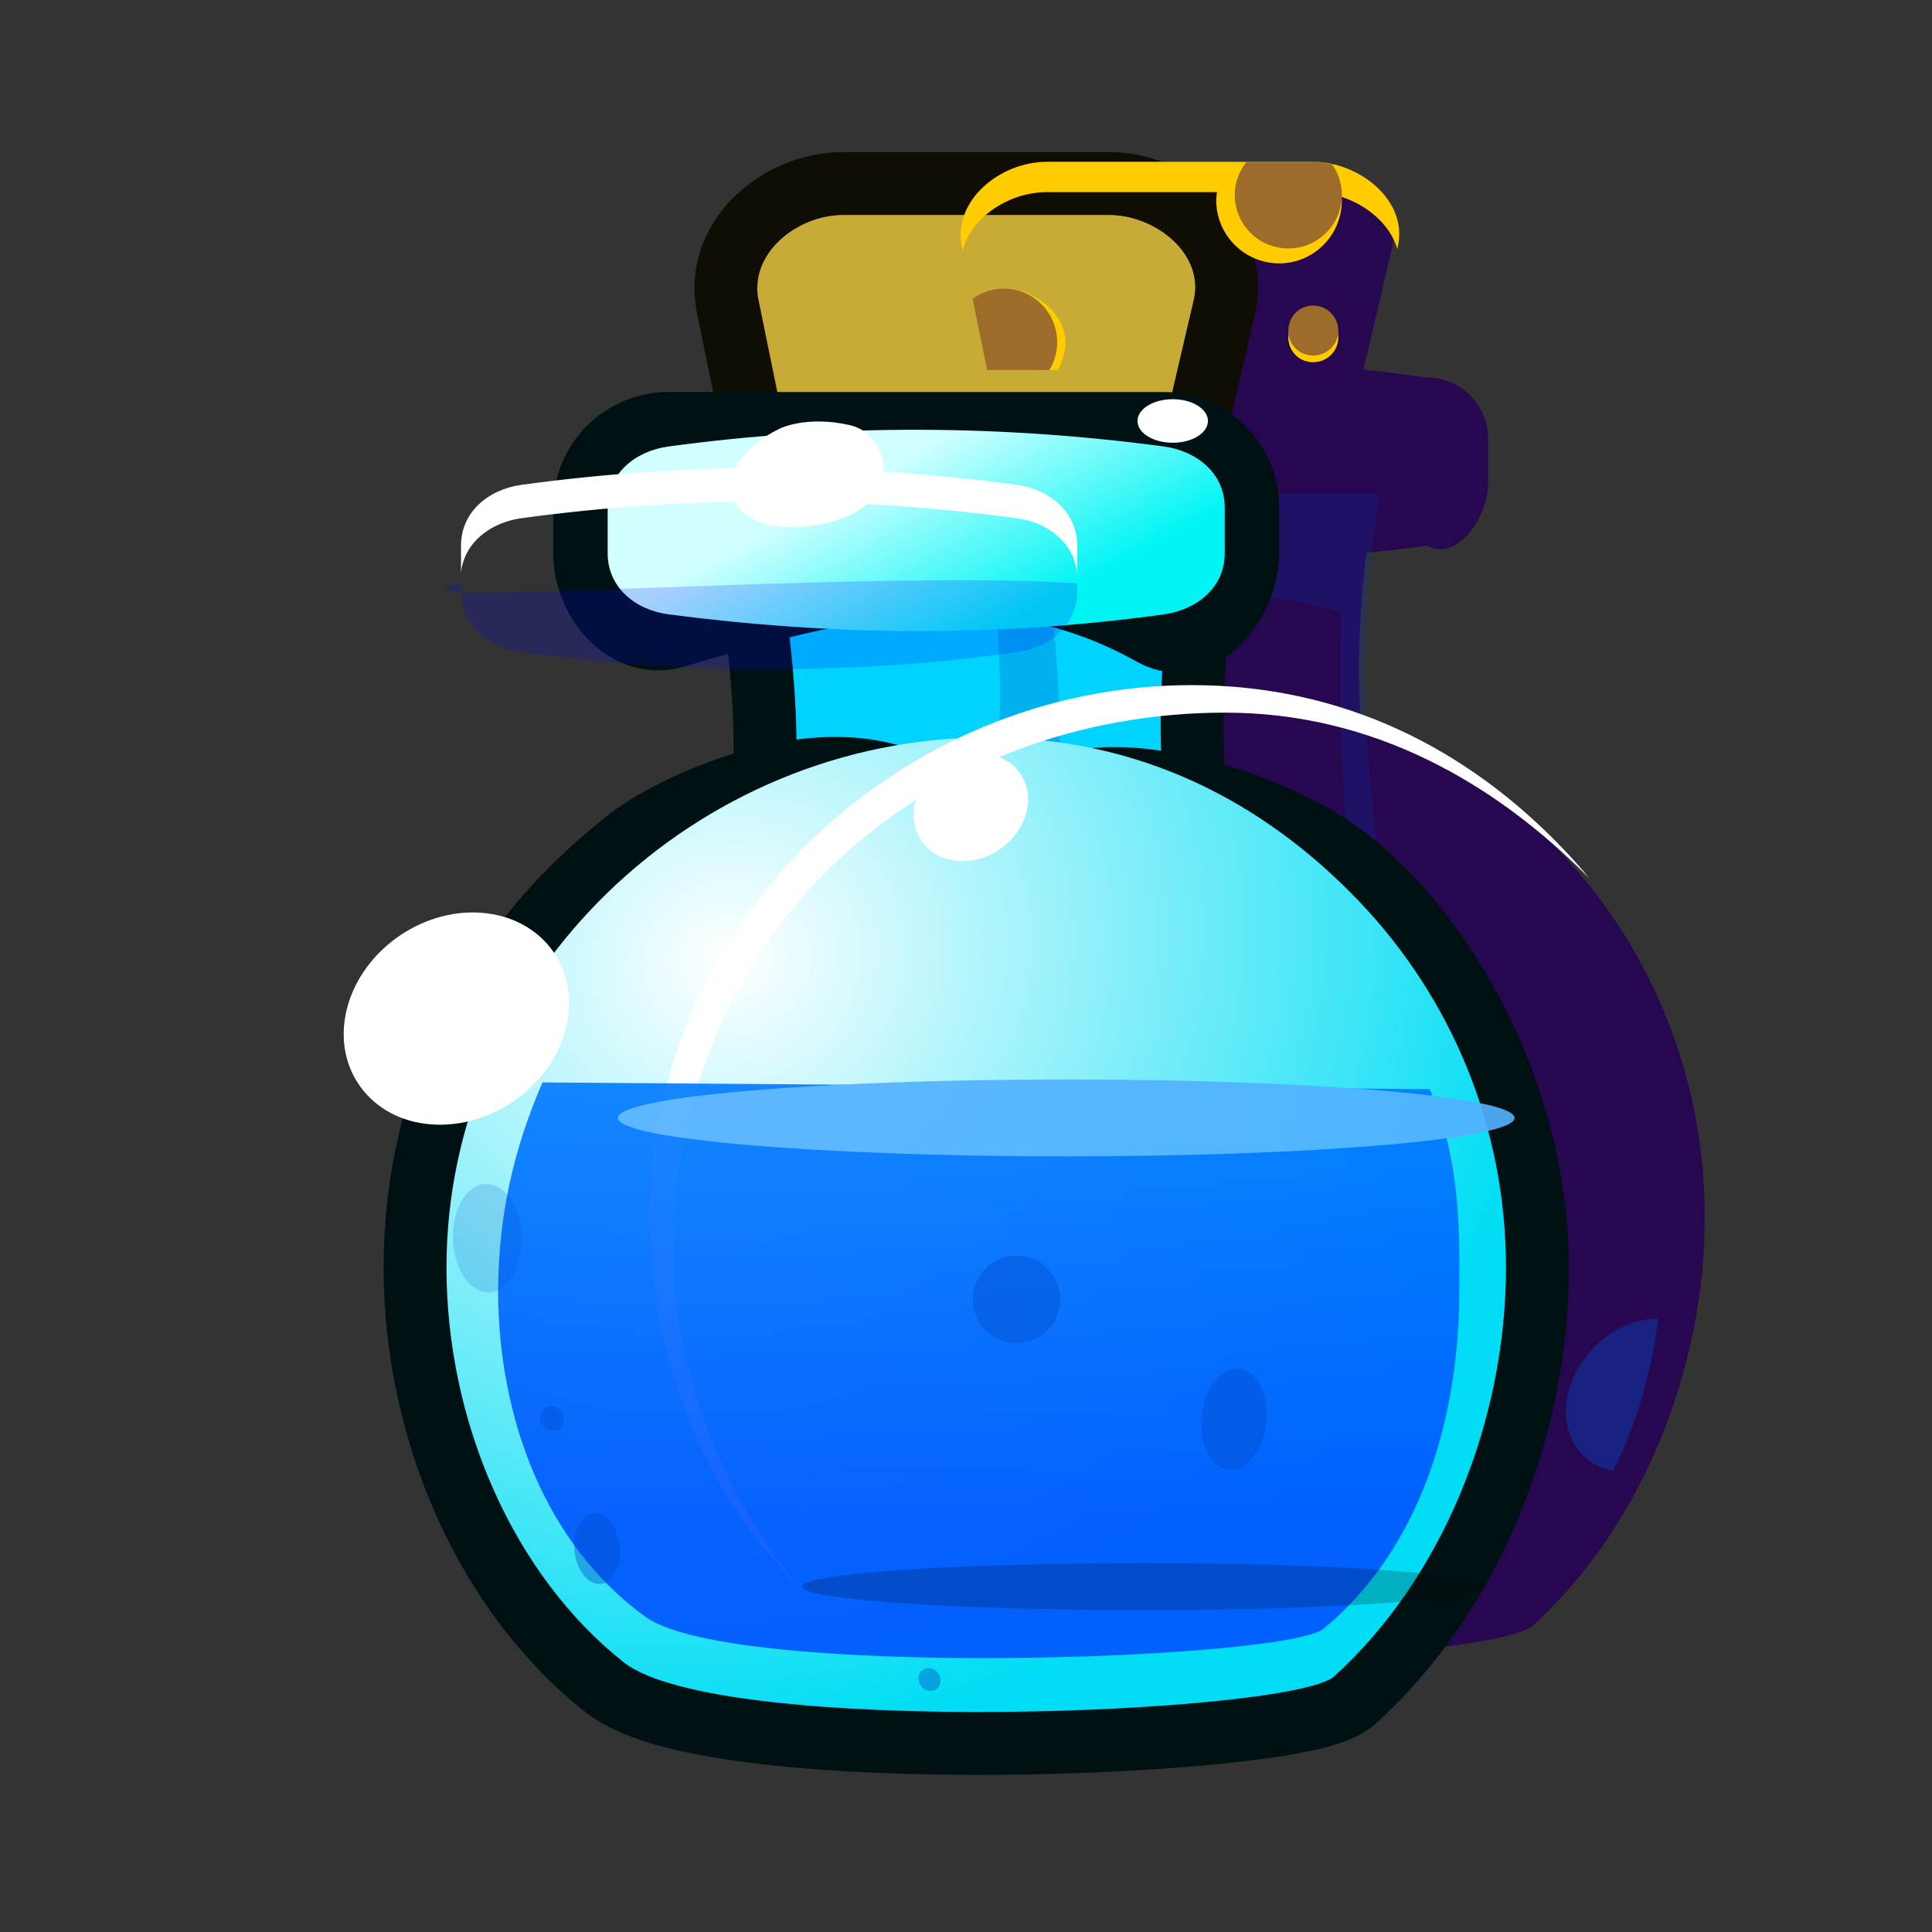 <?xml version="1.0" encoding="UTF-8" standalone="no"?>
<!-- Created with Inkscape (http://www.inkscape.org/) -->

<svg
   xmlns:dc="http://purl.org/dc/elements/1.1/"
   xmlns:cc="http://creativecommons.org/ns#"
   xmlns:rdf="http://www.w3.org/1999/02/22-rdf-syntax-ns#"
   xmlns:svg="http://www.w3.org/2000/svg"
   xmlns="http://www.w3.org/2000/svg"
   xmlns:xlink="http://www.w3.org/1999/xlink"
   xmlns:sodipodi="http://sodipodi.sourceforge.net/DTD/sodipodi-0.dtd"
   xmlns:inkscape="http://www.inkscape.org/namespaces/inkscape"
   width="256"
   height="256"
   viewBox="0 0 67.733 67.733"
   version="1.1"
   id="svg23489"
   inkscape:version="0.48.5 r10040"
   sodipodi:docname="blue_potion_icon.svg">
  <rect x="0" y="0" width="67.733" height="67.733" fill="#333333" stroke="none"/>
  <defs
     id="defs23483">
    <linearGradient
       inkscape:collect="always"
       xlink:href="#linearGradient18937"
       id="linearGradient22037"
       gradientUnits="userSpaceOnUse"
       x1="2727.109"
       y1="-682.498"
       x2="2724.836"
       y2="-686.718" />
    <linearGradient
       inkscape:collect="always"
       id="linearGradient18937">
      <stop
         style="stop-color:#00f4f4;stop-opacity:1"
         offset="0"
         id="stop18939" />
      <stop
         style="stop-color:#d1ffff;stop-opacity:1"
         offset="1"
         id="stop18941" />
    </linearGradient>
    <radialGradient
       inkscape:collect="always"
       xlink:href="#linearGradient18810"
       id="radialGradient22039"
       gradientUnits="userSpaceOnUse"
       gradientTransform="matrix(0.556,1.352,-1.475,0.607,208.465,-3936.863)"
       cx="2716.381"
       cy="-676.966"
       fx="2716.381"
       fy="-676.966"
       r="11.141" />
    <linearGradient
       inkscape:collect="always"
       id="linearGradient18810">
      <stop
         style="stop-color:#ffffff;stop-opacity:1"
         offset="0"
         id="stop18812" />
      <stop
         style="stop-color:#00ddf4;stop-opacity:1"
         offset="1"
         id="stop18814" />
    </linearGradient>
    <linearGradient
       inkscape:collect="always"
       xlink:href="#linearGradient18879"
       id="linearGradient22041"
       gradientUnits="userSpaceOnUse"
       gradientTransform="matrix(0.265,0,0,0.265,-0.141,18.562)"
       x1="10302.711"
       y1="-2609.638"
       x2="10302.711"
       y2="-2573.695" />
    <linearGradient
       inkscape:collect="always"
       id="linearGradient18879">
      <stop
         style="stop-color:#00d900;stop-opacity:1"
         offset="0"
         id="stop18881" />
      <stop
         style="stop-color:#00aa44;stop-opacity:1"
         offset="1"
         id="stop18883" />
    </linearGradient>
    <linearGradient
       inkscape:collect="always"
       xlink:href="#linearGradient18937"
       id="linearGradient4356"
       gradientUnits="userSpaceOnUse"
       x1="2727.109"
       y1="-682.498"
       x2="2724.836"
       y2="-686.718" />
    <radialGradient
       inkscape:collect="always"
       xlink:href="#linearGradient18810"
       id="radialGradient4358"
       gradientUnits="userSpaceOnUse"
       gradientTransform="matrix(0.556,1.352,-1.475,0.607,208.465,-3936.863)"
       cx="2716.381"
       cy="-676.966"
       fx="2716.381"
       fy="-676.966"
       r="11.141" />
    <linearGradient
       inkscape:collect="always"
       xlink:href="#linearGradient18879"
       id="linearGradient4360"
       gradientUnits="userSpaceOnUse"
       gradientTransform="matrix(0.265,0,0,0.265,-0.141,18.562)"
       x1="10302.711"
       y1="-2609.638"
       x2="10302.711"
       y2="-2573.695" />
    <linearGradient
       inkscape:collect="always"
       xlink:href="#linearGradient18937-6"
       id="linearGradient22073"
       gradientUnits="userSpaceOnUse"
       x1="2727.109"
       y1="-682.498"
       x2="2724.836"
       y2="-686.718" />
    <linearGradient
       inkscape:collect="always"
       id="linearGradient18937-6">
      <stop
         style="stop-color:#00f4f4;stop-opacity:1"
         offset="0"
         id="stop18939-8" />
      <stop
         style="stop-color:#d1ffff;stop-opacity:1"
         offset="1"
         id="stop18941-6" />
    </linearGradient>
    <radialGradient
       inkscape:collect="always"
       xlink:href="#linearGradient18810-2"
       id="radialGradient22075"
       gradientUnits="userSpaceOnUse"
       gradientTransform="matrix(0.556,1.352,-1.475,0.607,208.465,-3936.863)"
       cx="2716.381"
       cy="-676.966"
       fx="2716.381"
       fy="-676.966"
       r="11.141" />
    <linearGradient
       inkscape:collect="always"
       id="linearGradient18810-2">
      <stop
         style="stop-color:#ffffff;stop-opacity:1"
         offset="0"
         id="stop18812-4" />
      <stop
         style="stop-color:#00ddf4;stop-opacity:1"
         offset="1"
         id="stop18814-7" />
    </linearGradient>
    <linearGradient
       inkscape:collect="always"
       xlink:href="#linearGradient20683"
       id="linearGradient22077"
       gradientUnits="userSpaceOnUse"
       gradientTransform="matrix(0.265,0,0,0.265,-0.141,18.562)"
       x1="10302.711"
       y1="-2609.638"
       x2="10302.711"
       y2="-2569.936" />
    <linearGradient
       id="linearGradient20683"
       inkscape:collect="always">
      <stop
         id="stop20685"
         offset="0"
         style="stop-color:#ffcc00;stop-opacity:1" />
      <stop
         id="stop20687"
         offset="1"
         style="stop-color:#ff6600;stop-opacity:1" />
    </linearGradient>
    <linearGradient
       inkscape:collect="always"
       xlink:href="#linearGradient18937-6"
       id="linearGradient4461"
       gradientUnits="userSpaceOnUse"
       x1="2727.109"
       y1="-682.498"
       x2="2724.836"
       y2="-686.718" />
    <radialGradient
       inkscape:collect="always"
       xlink:href="#linearGradient18810-2"
       id="radialGradient4463"
       gradientUnits="userSpaceOnUse"
       gradientTransform="matrix(0.556,1.352,-1.475,0.607,208.465,-3936.863)"
       cx="2716.381"
       cy="-676.966"
       fx="2716.381"
       fy="-676.966"
       r="11.141" />
    <linearGradient
       inkscape:collect="always"
       xlink:href="#linearGradient20683"
       id="linearGradient4465"
       gradientUnits="userSpaceOnUse"
       gradientTransform="matrix(0.265,0,0,0.265,-0.141,18.562)"
       x1="10302.711"
       y1="-2609.638"
       x2="10302.711"
       y2="-2569.936" />
    <linearGradient
       inkscape:collect="always"
       xlink:href="#linearGradient18937-61"
       id="linearGradient22067"
       gradientUnits="userSpaceOnUse"
       x1="2727.109"
       y1="-682.498"
       x2="2724.836"
       y2="-686.718" />
    <linearGradient
       inkscape:collect="always"
       id="linearGradient18937-61">
      <stop
         style="stop-color:#00f4f4;stop-opacity:1"
         offset="0"
         id="stop18939-4" />
      <stop
         style="stop-color:#d1ffff;stop-opacity:1"
         offset="1"
         id="stop18941-9" />
    </linearGradient>
    <radialGradient
       inkscape:collect="always"
       xlink:href="#linearGradient18810-0"
       id="radialGradient22069"
       gradientUnits="userSpaceOnUse"
       gradientTransform="matrix(0.556,1.352,-1.475,0.607,208.465,-3936.863)"
       cx="2716.381"
       cy="-676.966"
       fx="2716.381"
       fy="-676.966"
       r="11.141" />
    <linearGradient
       inkscape:collect="always"
       id="linearGradient18810-0">
      <stop
         style="stop-color:#ffffff;stop-opacity:1"
         offset="0"
         id="stop18812-7" />
      <stop
         style="stop-color:#00ddf4;stop-opacity:1"
         offset="1"
         id="stop18814-77" />
    </linearGradient>
    <linearGradient
       inkscape:collect="always"
       xlink:href="#linearGradient20677"
       id="linearGradient22071"
       gradientUnits="userSpaceOnUse"
       gradientTransform="matrix(0.265,0,0,0.265,-0.141,18.562)"
       x1="10302.711"
       y1="-2609.638"
       x2="10302.711"
       y2="-2573.695" />
    <linearGradient
       id="linearGradient20677"
       inkscape:collect="always">
      <stop
         id="stop20679"
         offset="0"
         style="stop-color:#007dff;stop-opacity:1" />
      <stop
         id="stop20681"
         offset="1"
         style="stop-color:#0054ff;stop-opacity:1" />
    </linearGradient>
    <linearGradient
       inkscape:collect="always"
       xlink:href="#linearGradient18937-61"
       id="linearGradient4566"
       gradientUnits="userSpaceOnUse"
       x1="2727.109"
       y1="-682.498"
       x2="2724.836"
       y2="-686.718" />
    <radialGradient
       inkscape:collect="always"
       xlink:href="#linearGradient18810-0"
       id="radialGradient4568"
       gradientUnits="userSpaceOnUse"
       gradientTransform="matrix(0.556,1.352,-1.475,0.607,208.465,-3936.863)"
       cx="2716.381"
       cy="-676.966"
       fx="2716.381"
       fy="-676.966"
       r="11.141" />
    <linearGradient
       inkscape:collect="always"
       xlink:href="#linearGradient20677"
       id="linearGradient4570"
       gradientUnits="userSpaceOnUse"
       gradientTransform="matrix(0.265,0,0,0.265,-0.141,18.562)"
       x1="10302.711"
       y1="-2609.638"
       x2="10302.711"
       y2="-2573.695" />
  </defs>
  <sodipodi:namedview
     id="base"
     pagecolor="#a6abb0"
     bordercolor="#666666"
     borderopacity="1.0"
     inkscape:pageopacity="0.09019608"
     inkscape:pageshadow="2"
     inkscape:zoom="1.8027137"
     inkscape:cx="76.524123"
     inkscape:cy="-20.159882"
     inkscape:document-units="px"
     inkscape:current-layer="layer1"
     showgrid="false"
     inkscape:pagecheckerboard="false"
     showborder="true"
     units="px"
     inkscape:window-width="1920"
     inkscape:window-height="1017"
     inkscape:window-x="-8"
     inkscape:window-y="-8"
     inkscape:window-maximized="1"
     inkscape:showpageshadow="false"
     guidetolerance="28">
    <inkscape:grid
       type="xygrid"
       id="grid24034"
       spacingx="1px"
       spacingy="1px"
       empspacing="8"
       visible="true"
       enabled="true"
       snapvisiblegridlinesonly="true" />
  </sodipodi:namedview>
  <g
     inkscape:label="Layer 1"
     inkscape:groupmode="layer"
     id="layer1"
     transform="translate(0,-229.267)">
    <g
       id="g21763"
       transform="matrix(1.667,0,0,1.667,-4374.338,1388.011)">
      <path
         id="path21765"
         transform="matrix(0.265,0,0,0.265,-6.3049604e-6,18.562)"
         d="m 9984.812,-2680.25 c -3.734,0 -7.5,3.091 -6.75,6.75 l 0.844,4.125 1.156,5.656 0.781,0 c -1.593,0.163 -3.209,0.376 -4.813,0.594 -2.349,0 -4.268,1.632 -4.719,3.844 l 0,0.031 -0.125,0.969 0,3 0,0.687 0.125,0.938 c 0.459,2.359 2.457,4.546 4.719,3.875 0.01,0 0.022,0 0.031,0 1.382,0.18 2.768,0.355 4.156,0.5 0.379,2.8 0.621,5.229 0.75,7.344 6e-4,0.01 -6e-4,0.021 0,0.031 0.046,0.765 0.073,1.494 0.094,2.187 3e-4,0.01 -3e-4,0.021 0,0.031 0.04,1.381 0.044,2.629 0,3.781 -1.08,0.41 -2.148,0.852 -3.188,1.344 -0.625,0.296 -1.266,0.613 -1.875,0.938 -1.818,0.97 -3.563,2.073 -5.219,3.281 -0.554,0.405 -1.122,0.821 -1.656,1.25 -1.595,1.284 -3.103,2.697 -4.5,4.188 -0.935,0.998 -1.82,2.044 -2.656,3.125 -1.644,2.126 -3.096,4.403 -4.313,6.812 -0.017,0.033 -0.045,0.061 -0.062,0.094 -0.015,0.029 -0.017,0.065 -0.031,0.094 -1.548,3.006 -2.683,6.242 -3.406,9.687 0,0.01 0,0.022 0,0.031 -0.277,1.325 -0.512,2.675 -0.656,4.062 0,0.031 0,0.063 0,0.094 -0.061,0.596 -0.121,1.205 -0.156,1.812 -0.051,0.83 -0.063,1.658 -0.063,2.5 0,1.409 0.051,2.824 0.188,4.219 0.058,0.596 0.136,1.19 0.219,1.781 0.018,0.126 0.044,0.249 0.062,0.375 0.06,0.407 0.116,0.814 0.188,1.219 0.069,0.389 0.171,0.77 0.25,1.156 0.028,0.134 0.034,0.273 0.062,0.406 0.083,0.385 0.188,0.775 0.281,1.156 0.478,1.968 1.078,3.896 1.813,5.75 0,0.01 0,0.022 0,0.031 0.033,0.082 0.06,0.168 0.094,0.25 0.473,1.169 0.993,2.299 1.562,3.406 0.017,0.033 0.046,0.061 0.062,0.094 2.359,4.559 5.497,8.541 9.281,11.531 7.624,6.024 53.233,4.124 56.5,1.125 7.43,-6.74 12.302,-17.104 13.406,-27.875 0.158,-1.539 0.219,-3.079 0.219,-4.625 0,-10.185 -3.601,-19.526 -9.625,-26.812 -0.205,-0.248 -0.416,-0.508 -0.625,-0.75 -0.112,-0.129 -0.231,-0.248 -0.344,-0.375 -0.322,-0.364 -0.632,-0.708 -0.969,-1.063 -0.479,-0.505 -0.971,-0.988 -1.468,-1.469 -0.503,-0.486 -1.012,-0.946 -1.532,-1.406 -2.068,-1.831 -4.247,-3.459 -6.594,-4.844 -0.583,-0.345 -1.149,-0.654 -1.75,-0.969 -1.425,-0.748 -2.916,-1.4 -4.437,-1.969 -0.05,-0.95 -0.09,-1.9 -0.09,-2.938 0,-0.635 -0.01,-1.291 0,-1.969 0.03,-1.354 0.103,-2.811 0.219,-4.375 0.06,-0.782 0.134,-1.592 0.219,-2.438 0.04,-0.403 0.109,-0.832 0.156,-1.25 1.593,-0.165 3.208,-0.34 4.813,-0.562 1.815,1.022 3.702,-0.857 4.468,-3 0.03,-0.068 0.04,-0.149 0.06,-0.219 0.06,-0.201 0.145,-0.392 0.187,-0.594 0.07,-0.327 0.125,-0.67 0.125,-1.031 l 0,-0.656 0,-0.344 0,-2.656 c 0,-0.671 -0.128,-1.292 -0.375,-1.844 -0.72,-1.77 -2.434,-3 -4.468,-3 -1.681,-0.225 -3.371,-0.456 -5.063,-0.625 l 0.844,-3.531 1.406,-6.031 0,-0.031 0.03,-0.156 c 0.05,-0.217 0.08,-0.443 0.09,-0.656 0.03,-0.445 0.03,-0.894 -0.06,-1.313 -0.08,-0.358 -0.214,-0.699 -0.376,-1.031 -0.03,-0.064 -0.06,-0.125 -0.09,-0.188 -0.1,-0.183 -0.224,-0.358 -0.344,-0.531 -0.125,-0.18 -0.259,-0.363 -0.406,-0.531 -0.147,-0.168 -0.303,-0.315 -0.469,-0.469 -0.495,-0.463 -1.063,-0.869 -1.688,-1.187 0,0 -0.02,0 -0.03,0 -0.352,-0.178 -0.716,-0.345 -1.093,-0.469 -0.01,0 -0.02,0 -0.03,0 -0.05,-0.017 -0.104,-0.047 -0.156,-0.062 -0.01,0 -0.02,0 -0.03,0 -0.175,-0.052 -0.354,-0.086 -0.531,-0.125 -0.02,0 -0.04,0 -0.06,0 -0.02,0 -0.04,-0.027 -0.06,-0.031 -0.01,0 -0.02,0 -0.03,0 -0.22,-0.044 -0.433,-0.101 -0.656,-0.125 -0.01,0 -0.02,0 -0.03,0 -0.234,-0.024 -0.454,-0.031 -0.688,-0.031 l -6.562,0 -14.531,0 z"
         style="color:#000000;fill:#270750;fill-opacity:1;fill-rule:nonzero;stroke:none;stroke-width:17.998;stroke-linejoin:round;stroke-miterlimit:4;stroke-opacity:1;stroke-dasharray:none;marker:none;visibility:visible;display:inline;overflow:visible;enable-background:accumulate"
         inkscape:connector-curvature="0"
         sodipodi:nodetypes="ccccccccccccccccccccccccccccccccccscccccccccccccccscccccccccsccccccccsccsccccccccccccsccccccccsccccsccc"
         gds_outline="1" />
      <g
         transform="translate(-77.922,0.281)"
         id="g21767">
        <path
           sodipodi:nodetypes="sssssssss"
           inkscape:connector-curvature="0"
           id="path21769"
           d="m 2718.479,-683.904 8.105,0 c 0.069,0 0.135,0.057 0.125,0.125 -0.627,4.198 -0.087,5.673 0,8.204 0,0.069 -0.056,0.125 -0.125,0.125 l -8.105,0 c -0.069,0 -0.13,-0.056 -0.125,-0.125 0.157,-2.303 0.811,-3.239 0,-8.204 -0.011,-0.068 0.056,-0.125 0.125,-0.125 z"
           style="color:#000000;fill:#270750;fill-opacity:1;fill-rule:nonzero;stroke:#001114;stroke-width:2.646;stroke-linejoin:round;stroke-miterlimit:4;stroke-opacity:1;stroke-dasharray:none;marker:none;visibility:visible;display:inline;overflow:visible;enable-background:accumulate" />
        <path
           sodipodi:nodetypes="sccccss"
           inkscape:connector-curvature="0"
           id="path21771"
           d="m 2719.738,-690.867 c -0.988,0 -1.984,0.818 -1.786,1.786 l 0.529,2.588 8.02,0 0.604,-2.588 c 0.226,-0.962 -0.797,-1.786 -1.786,-1.786 z"
           style="color:#000000;fill:#270750;fill-opacity:1;fill-rule:nonzero;stroke:#100d04;stroke-width:2.646;stroke-miterlimit:4;stroke-opacity:1;stroke-dasharray:none;marker:none;visibility:visible;display:inline;overflow:visible;enable-background:accumulate" />
        <path
           style="color:#000000;fill:#c8ab37;fill-opacity:1;fill-rule:nonzero;stroke:none;stroke-width:12;marker:none;visibility:visible;display:inline;overflow:visible;enable-background:accumulate"
           d="m 2719.738,-690.867 c -0.988,0 -1.984,0.818 -1.786,1.786 l 0.529,2.588 8.02,0 0.604,-2.588 c 0.226,-0.962 -0.797,-1.786 -1.786,-1.786 z"
           id="path21773"
           inkscape:connector-curvature="0"
           sodipodi:nodetypes="sccccss" />
        <path
           style="color:#000000;fill:#00d3ff;fill-opacity:1;fill-rule:nonzero;stroke:none;stroke-width:12;marker:none;visibility:visible;display:inline;overflow:visible;enable-background:accumulate"
           d="m 2718.479,-683.904 8.105,0 c 0.069,0 0.135,0.057 0.125,0.125 -0.627,4.198 -0.087,5.673 0,8.204 0,0.069 -0.056,0.125 -0.125,0.125 l -8.105,0 c -0.069,0 -0.13,-0.056 -0.125,-0.125 0.157,-2.303 0.811,-3.239 0,-8.204 -0.011,-0.068 0.056,-0.125 0.125,-0.125 z"
           id="path21775"
           inkscape:connector-curvature="0"
           sodipodi:nodetypes="sssssssss" />
        <path
           inkscape:connector-curvature="0"
           style="color:#000000;fill:#ffcc00;fill-opacity:1;fill-rule:nonzero;stroke:none;stroke-width:12;marker:none;visibility:visible;display:inline;overflow:visible;enable-background:accumulate"
           d="m 10279.312,-2681.312 c -3.734,0 -7.5,3.091 -6.75,6.75 l 0.06,0.312 c 0.687,-2.678 3.69,-4.656 6.687,-4.656 l 13.5,0 c -0.03,0.218 -0.06,0.429 -0.06,0.656 0,2.753 2.247,5 5,5 2.753,0 4.969,-2.247 4.969,-5 0,-0.097 -0.03,-0.186 -0.03,-0.281 2.091,0.682 3.895,2.236 4.437,4.156 l 0.03,-0.188 c 0.853,-3.636 -3.014,-6.75 -6.75,-6.75 l -0.406,0 -6.156,0 -14.532,0 z m -3.437,10.062 c -0.928,0 -1.77,0.308 -2.469,0.812 l 1.156,5.656 5.594,0 c 0.397,-0.647 0.625,-1.404 0.625,-2.219 0,-2.349 -2.557,-4.25 -4.906,-4.25 z m 24.563,1.875 c -1.103,0 -1.969,0.899 -1.969,2 0,1.101 0.866,1.969 1.969,1.969 1.1,0 2,-0.868 2,-1.969 0,-1.101 -0.9,-2 -2,-2 z"
           transform="matrix(0.265,0,0,0.265,-6.3049604e-6,18.562)"
           id="path21777" />
        <path
           inkscape:connector-curvature="0"
           style="color:#000000;fill:#9d6c2b;fill-opacity:1;fill-rule:nonzero;stroke:none;stroke-width:10;marker:none;visibility:visible;display:inline;overflow:visible;enable-background:accumulate"
           d="m 10295.156,-2681.312 c -0.576,0.726 -0.937,1.625 -0.937,2.625 0,2.349 1.901,4.25 4.25,4.25 2.349,0 4.25,-1.901 4.25,-4.25 0,-0.912 -0.293,-1.745 -0.781,-2.438 -0.503,-0.109 -1.022,-0.188 -1.532,-0.188 l -5.25,0 z m -19.281,10.062 c -0.928,0 -1.77,0.308 -2.469,0.812 l 1.156,5.656 4.938,0 c 0.397,-0.646 0.625,-1.404 0.625,-2.219 0,-2.349 -1.901,-4.25 -4.25,-4.25 z m 24.563,1.344 c -1.102,0 -1.969,0.899 -1.969,2 0,1.101 0.867,1.969 1.969,1.969 1.1,0 2,-0.868 2,-1.969 0,-1.101 -0.9,-2 -2,-2 z"
           transform="matrix(0.265,0,0,0.265,-6.3049604e-6,18.562)"
           id="path21779" />
        <path
           style="opacity:0.217;color:#000000;fill:#003bb3;fill-opacity:1;fill-rule:nonzero;stroke:none;stroke-width:10;marker:none;visibility:visible;display:inline;overflow:visible;enable-background:accumulate"
           d="m 10274.562,-2655 c -0.26,0 -0.51,0.211 -0.468,0.469 3.065,18.765 0.593,22.327 0,31.031 -0.02,0.261 0.208,0.469 0.468,0.469 l 5.032,0 c 1.819,-15.562 -0.341,-21.789 0.5,-22.125 0.94,-0.376 2.434,-0.966 10.14,-1.905 7.33,-0.188 12.422,1.499 12.422,1.499 0,0 -0.378,15.051 0.938,19.938 0.253,0.943 0.768,1.826 1.468,2.594 l 0.126,0 c 0.26,0 0.468,-0.208 0.468,-0.469 -0.329,-9.565 -2.37,-15.165 0,-31.031 0.04,-0.258 -0.208,-0.469 -0.468,-0.469 z"
           transform="matrix(0.265,0,0,0.265,-6.3049604e-6,18.562)"
           id="path21781"
           inkscape:connector-curvature="0"
           sodipodi:nodetypes="sccsccccccsccss" />
        <g
           id="g21783"
           transform="translate(0.448,0)">
          <g
             transform="matrix(0.866,0,0,0.866,362.089,-91.757)"
             id="g21785">
            <path
               sodipodi:nodetypes="sssssssss"
               inkscape:connector-curvature="0"
               id="path21787"
               d="m 2717.695,-686.191 12.026,0 c 0.82,0 1.48,0.66 1.48,1.479 l 0,1.119 c 0,0.82 -0.765,1.882 -1.48,1.479 -4.009,-2.257 -8.017,-1.19 -12.026,0 -0.786,0.233 -1.479,-0.66 -1.479,-1.479 l 0,-1.119 c 0,-0.82 0.66,-1.479 1.479,-1.479 z"
               style="color:#000000;fill:#00ffff;fill-opacity:1;fill-rule:nonzero;stroke:#001114;stroke-width:2.646;stroke-miterlimit:4;stroke-opacity:1;marker:none;visibility:visible;display:inline;overflow:visible;enable-background:accumulate" />
            <path
               sodipodi:nodetypes="sssssssss"
               inkscape:connector-curvature="0"
               id="path21789"
               d="m 2717.695,-686.191 c 4.12,-0.56 8.122,-0.522 12.026,0 0.812,0.109 1.48,0.66 1.48,1.479 l 0,1.119 c 0,0.82 -0.668,1.367 -1.48,1.479 -4.123,0.572 -8.119,0.51 -12.026,0 -0.813,-0.106 -1.479,-0.66 -1.479,-1.479 l 0,-1.119 c 0,-0.82 0.667,-1.369 1.479,-1.479 z"
               style="color:#000000;fill:url(#linearGradient4566);fill-opacity:1;fill-rule:nonzero;stroke:none;stroke-width:12;marker:none;visibility:visible;display:inline;overflow:visible;enable-background:accumulate" />
            <path
               id="path21791"
               transform="matrix(0.305,0,0,0.305,-417.875,127.316)"
               d="m 10288.812,-2665.531 c -6.56,-0.015 -13.19,0.427 -19.937,1.344 -2.66,0.361 -4.844,2.159 -4.844,4.844 l 0,2.156 c 0.25,-2.411 2.351,-4.005 4.844,-4.344 13.494,-1.833 26.589,-1.711 39.375,0 2.66,0.356 4.844,2.159 4.844,4.844 l 0,-2.656 c 0,-2.684 -2.184,-4.488 -4.844,-4.844 -6.393,-0.855 -12.877,-1.329 -19.438,-1.344 z"
               style="color:#000000;fill:#ffffff;fill-opacity:1;fill-rule:nonzero;stroke:none;stroke-width:12;marker:none;visibility:visible;display:inline;overflow:visible;enable-background:accumulate"
               inkscape:connector-curvature="0" />
            <path
               id="path21793"
               transform="matrix(0.305,0,0,0.305,-417.875,127.316)"
               d="m 10264.031,-2656.344 0,0.656 c 0,2.684 2.182,4.497 4.844,4.844 12.794,1.669 25.872,1.873 39.375,0 2.659,-0.369 4.844,-2.159 4.844,-4.844 l 0,-0.656 c -16.845,-1.122 -58.103,2.114 -49.063,0 z"
               style="opacity:0.19;color:#000000;fill:#0000ff;fill-opacity:1;fill-rule:nonzero;stroke:none;stroke-width:12;marker:none;visibility:visible;display:inline;overflow:visible;enable-background:accumulate"
               inkscape:connector-curvature="0"
               sodipodi:nodetypes="csccscc" />
          </g>
        </g>
        <path
           sodipodi:nodetypes="ssssccssss"
           inkscape:connector-curvature="0"
           id="path21795"
           d="m 2722.528,-675.155 c -1.637,0 0.243,-1.572 -0.86,-2.642 -1.835,-1.78 -5.311,0.011 -5.99,0.536 -2.638,2.039 -4.287,4.937 -4.287,8.528 0,3.272 1.423,6.482 3.728,8.304 2.017,1.594 14.077,1.09 14.941,0.296 2.247,-2.038 3.613,-5.327 3.613,-8.6 0,-3.125 -1.564,-6.272 -3.611,-7.975 -1.655,-1.377 -5.326,-2.228 -5.937,-1.176 -0.815,1.403 0.132,2.729 -1.598,2.729 z"
           style="color:#000000;fill:#270750;fill-opacity:1;fill-rule:nonzero;stroke:#001114;stroke-width:2.646;stroke-miterlimit:4;stroke-opacity:1;stroke-dasharray:none;marker:none;visibility:visible;display:inline;overflow:visible;enable-background:accumulate" />
        <path
           style="color:#000000;fill:url(#radialGradient4568);fill-opacity:1;fill-rule:nonzero;stroke:none;stroke-width:12;marker:none;visibility:visible;display:inline;overflow:visible;enable-background:accumulate"
           d="m 2722.776,-679.879 c -6.152,0 -11.386,4.994 -11.386,11.146 0,3.272 1.423,6.482 3.728,8.304 2.017,1.594 14.077,1.09 14.941,0.296 2.247,-2.038 3.613,-5.327 3.613,-8.6 0,-2.973 -1.167,-5.676 -3.067,-7.676 -2.031,-2.137 -4.652,-3.47 -7.83,-3.47 z"
           id="path21797"
           inkscape:connector-curvature="0"
           sodipodi:nodetypes="ssccsss" />
        <path
           style="color:#000000;fill:#ffffff;fill-opacity:1;fill-rule:nonzero;stroke:none;stroke-width:12;marker:none;visibility:visible;display:inline;overflow:visible;enable-background:accumulate"
           d="m 10290.812,-2639.781 c -23.251,0 -43.031,18.873 -43.031,42.125 0,11.185 4.403,22.158 11.688,29.25 -5.676,-7 -9.783,-16.569 -9.783,-26.313 0,-26.259 20.531,-42.877 43.783,-42.877 11.646,0 21.301,5.479 28.875,13.127 -0.623,-0.754 -1.265,-1.479 -1.938,-2.187 -7.676,-8.077 -17.58,-13.125 -29.594,-13.125 z"
           transform="matrix(0.265,0,0,0.265,-6.3049604e-6,18.562)"
           id="path21799"
           inkscape:connector-curvature="0"
           sodipodi:nodetypes="sscssccs" />
        <g
           id="g21801"
           style="opacity:0.907">
          <path
             sodipodi:nodetypes="cscsccc"
             inkscape:connector-curvature="0"
             id="path21803"
             d="m 2712.475,-668.263 c 0,2.711 1.009,5.37 3.101,6.879 1.83,1.32 13.479,0.905 14.263,0.248 2.038,-1.688 2.852,-4.416 2.852,-7.127 0,-0.917 0.071,-2.68 -0.624,-4.22 l -18.659,-0.141 c -0.599,1.391 -0.921,2.765 -0.932,4.361 z"
             style="color:#000000;fill:url(#linearGradient4570);fill-opacity:1;fill-rule:nonzero;stroke:none;stroke-width:12;marker:none;visibility:visible;display:inline;overflow:visible;enable-background:accumulate" />
          <path
             transform="matrix(0.275,0,0,0.553,-105.46,769.822)"
             d="m 10324.772,-2607.052 c 0,0.807 -15.352,1.462 -34.289,1.462 -18.937,0 -34.288,-0.655 -34.288,-1.462 0,-0.807 15.351,-1.462 34.288,-1.462 18.937,0 34.289,0.655 34.289,1.462 z"
             sodipodi:ry="1.4619051"
             sodipodi:rx="34.288322"
             sodipodi:cy="-2607.0522"
             sodipodi:cx="10290.483"
             id="path21805"
             style="color:#000000;fill:#52b1fe;fill-opacity:1;fill-rule:nonzero;stroke:none;stroke-width:10;marker:none;visibility:visible;display:inline;overflow:visible;enable-background:accumulate"
             sodipodi:type="arc" />
          <path
             inkscape:connector-curvature="0"
             style="opacity:0.434;color:#000000;fill:#004cca;fill-opacity:1;fill-rule:nonzero;stroke:none;stroke-width:12;marker:none;visibility:visible;display:inline;overflow:visible;enable-background:accumulate"
             d="m 10327.625,-2589.5 c -0.385,0.01 -0.779,0.065 -1.187,0.156 -3.27,0.727 -5.938,3.949 -5.938,7.219 0,2.501 1.558,4.307 3.75,4.688 1.891,-3.684 3.025,-7.808 3.594,-12.062 -0.07,0 -0.144,0 -0.219,0 z"
             transform="matrix(0.265,0,0,0.265,-6.3049604e-6,18.562)"
             id="path21807" />
        </g>
        <g
           id="g21809"
           transform="matrix(0.854,0.064,-0.211,0.891,251.691,-248.389)">
          <path
             transform="matrix(0.265,0,0,0.265,1.736,18.068)"
             d="m 10283.573,-2628.183 c 0,2.642 -2.321,4.784 -5.183,4.784 -2.863,0 -5.183,-2.142 -5.183,-4.784 0,-2.642 2.32,-4.785 5.183,-4.785 2.862,0 5.183,2.142 5.183,4.785 z"
             sodipodi:ry="4.7844172"
             sodipodi:rx="5.1831183"
             sodipodi:cy="-2628.1833"
             sodipodi:cx="10278.39"
             id="path21811"
             style="color:#000000;fill:#ffffff;fill-opacity:1;fill-rule:nonzero;stroke:none;stroke-width:10;marker:none;visibility:visible;display:inline;overflow:visible;enable-background:accumulate"
             sodipodi:type="arc" />
          <path
             sodipodi:type="arc"
             style="color:#000000;fill:#ffffff;fill-opacity:1;fill-rule:nonzero;stroke:none;stroke-width:10;marker:none;visibility:visible;display:inline;overflow:visible;enable-background:accumulate"
             id="path21813"
             sodipodi:cx="10278.39"
             sodipodi:cy="-2628.1833"
             sodipodi:rx="5.1831183"
             sodipodi:ry="4.7844172"
             d="m 10283.573,-2628.183 c 0,2.642 -2.321,4.784 -5.183,4.784 -2.863,0 -5.183,-2.142 -5.183,-4.784 0,-2.642 2.32,-4.785 5.183,-4.785 2.862,0 5.183,2.142 5.183,4.785 z"
             transform="matrix(0.522,0,0,0.522,-2651.048,699.307)" />
        </g>
        <path
           sodipodi:type="arc"
           style="opacity:0.403;color:#000000;fill:#004cca;fill-opacity:1;fill-rule:nonzero;stroke:none;stroke-width:10;marker:none;visibility:visible;display:inline;overflow:visible;enable-background:accumulate"
           id="path21815"
           sodipodi:cx="10311.764"
           sodipodi:cy="-2576.4756"
           sodipodi:rx="1.9734713"
           sodipodi:ry="1.9734713"
           d="m 10313.737,-2576.476 c 0,1.09 -0.883,1.974 -1.973,1.974 -1.09,0 -1.974,-0.884 -1.974,-1.974 0,-1.09 0.884,-1.974 1.974,-1.974 1.09,0 1.973,0.884 1.973,1.974 z"
           transform="matrix(0.466,0,0,0.466,-2081.903,532.577)" />
        <path
           transform="matrix(0.179,0.434,-0.3,0.32,109.205,-4316.376)"
           d="m 10313.737,-2576.476 c 0,1.09 -0.883,1.974 -1.973,1.974 -1.09,0 -1.974,-0.884 -1.974,-1.974 0,-1.09 0.884,-1.974 1.974,-1.974 1.09,0 1.973,0.884 1.973,1.974 z"
           sodipodi:ry="1.9734713"
           sodipodi:rx="1.9734713"
           sodipodi:cy="-2576.4756"
           sodipodi:cx="10311.764"
           id="path21817"
           style="opacity:0.403;color:#000000;fill:#004cca;fill-opacity:1;fill-rule:nonzero;stroke:none;stroke-width:10;marker:none;visibility:visible;display:inline;overflow:visible;enable-background:accumulate"
           sodipodi:type="arc" />
        <path
           sodipodi:type="arc"
           style="opacity:0.403;color:#000000;fill:#004cca;fill-opacity:1;fill-rule:nonzero;stroke:none;stroke-width:10;marker:none;visibility:visible;display:inline;overflow:visible;enable-background:accumulate"
           id="path21819"
           sodipodi:cx="10311.764"
           sodipodi:cy="-2576.4756"
           sodipodi:rx="1.9734713"
           sodipodi:ry="1.9734713"
           d="m 10313.737,-2576.476 c 0,1.09 -0.883,1.974 -1.973,1.974 -1.09,0 -1.974,-0.884 -1.974,-1.974 0,-1.09 0.884,-1.974 1.974,-1.974 1.09,0 1.973,0.884 1.973,1.974 z"
           transform="matrix(-0.125,0.302,0.209,0.223,4542.009,-3202.416)" />
        <path
           transform="matrix(-0.061,0.098,0.102,0.072,3613.368,-1485.113)"
           d="m 10313.737,-2576.476 c 0,1.09 -0.883,1.974 -1.973,1.974 -1.09,0 -1.974,-0.884 -1.974,-1.974 0,-1.09 0.884,-1.974 1.974,-1.974 1.09,0 1.973,0.884 1.973,1.974 z"
           sodipodi:ry="1.9734713"
           sodipodi:rx="1.9734713"
           sodipodi:cy="-2576.4756"
           sodipodi:cx="10311.764"
           id="path21821"
           style="opacity:0.403;color:#000000;fill:#004cca;fill-opacity:1;fill-rule:nonzero;stroke:none;stroke-width:10;marker:none;visibility:visible;display:inline;overflow:visible;enable-background:accumulate"
           sodipodi:type="arc" />
        <path
           sodipodi:type="arc"
           style="opacity:0.177;color:#000000;fill:#004cca;fill-opacity:1;fill-rule:nonzero;stroke:none;stroke-width:10;marker:none;visibility:visible;display:inline;overflow:visible;enable-background:accumulate"
           id="path21823"
           sodipodi:cx="10311.764"
           sodipodi:cy="-2576.4756"
           sodipodi:rx="1.9734713"
           sodipodi:ry="1.9734713"
           d="m 10313.737,-2576.476 c 0,1.09 -0.883,1.974 -1.973,1.974 -1.09,0 -1.974,-0.884 -1.974,-1.974 0,-1.09 0.884,-1.974 1.974,-1.974 1.09,0 1.973,0.884 1.973,1.974 z"
           transform="matrix(-0.318,0.273,0.183,0.509,6462.886,-2173.034)" />
        <path
           sodipodi:type="arc"
           style="opacity:0.403;color:#000000;fill:#014dca;fill-opacity:1;fill-rule:nonzero;stroke:none;stroke-width:10;marker:none;visibility:visible;display:inline;overflow:visible;enable-background:accumulate"
           id="path21825"
           sodipodi:cx="10311.764"
           sodipodi:cy="-2576.4756"
           sodipodi:rx="1.9734713"
           sodipodi:ry="1.9734713"
           d="m 10313.737,-2576.476 c 0,1.09 -0.883,1.974 -1.973,1.974 -1.09,0 -1.974,-0.884 -1.974,-1.974 0,-1.09 0.884,-1.974 1.974,-1.974 1.09,0 1.973,0.884 1.973,1.974 z"
           transform="matrix(-0.066,0.105,0.11,0.078,3677.597,-1547.329)" />
        <path
           sodipodi:type="arc"
           style="opacity:0.204;color:#000000;fill:#000000;fill-opacity:1;fill-rule:nonzero;stroke:none;stroke-width:10;marker:none;visibility:visible;display:inline;overflow:visible;enable-background:accumulate"
           id="path21827"
           sodipodi:cx="10291.015"
           sodipodi:cy="-2569.5742"
           sodipodi:rx="24.985289"
           sodipodi:ry="1.7277061"
           d="m 10316,-2569.574 c 0,0.954 -11.186,1.728 -24.985,1.728 -13.799,0 -24.986,-0.773 -24.986,-1.728 0,-0.954 11.187,-1.728 24.986,-1.728 13.799,0 24.985,0.773 24.985,1.728 z"
           transform="matrix(0.286,0,0,0.286,-217.212,72.877)" />
        <path
           style="color:#000000;fill:#ffffff;fill-opacity:1;fill-rule:nonzero;stroke:none;stroke-width:10;marker:none;visibility:visible;display:inline;overflow:visible;enable-background:accumulate"
           d="m 2718.401,-686.375 c -1.617,0.774 -1.266,2.321 0.703,2.039 1.969,-0.281 1.688,-1.899 0.774,-2.11 -0.914,-0.211 -1.477,0.07 -1.477,0.07 z"
           id="path21829"
           inkscape:connector-curvature="0" />
        <path
           sodipodi:type="arc"
           style="color:#000000;fill:#ffffff;fill-opacity:1;fill-rule:nonzero;stroke:none;stroke-width:10;marker:none;visibility:visible;display:inline;overflow:visible;enable-background:accumulate"
           id="path21831"
           sodipodi:cx="10293.013"
           sodipodi:cy="-2661.8074"
           sodipodi:rx="2.7954872"
           sodipodi:ry="1.7277061"
           d="m 10295.808,-2661.807 c 0,0.954 -1.251,1.728 -2.795,1.728 -1.544,0 -2.796,-0.773 -2.796,-1.728 0,-0.954 1.252,-1.728 2.796,-1.728 1.544,0 2.795,0.773 2.795,1.728 z"
           transform="matrix(0.265,0,0,0.265,-0.985,18.844)" />
      </g>
    </g>
  </g>
</svg>
